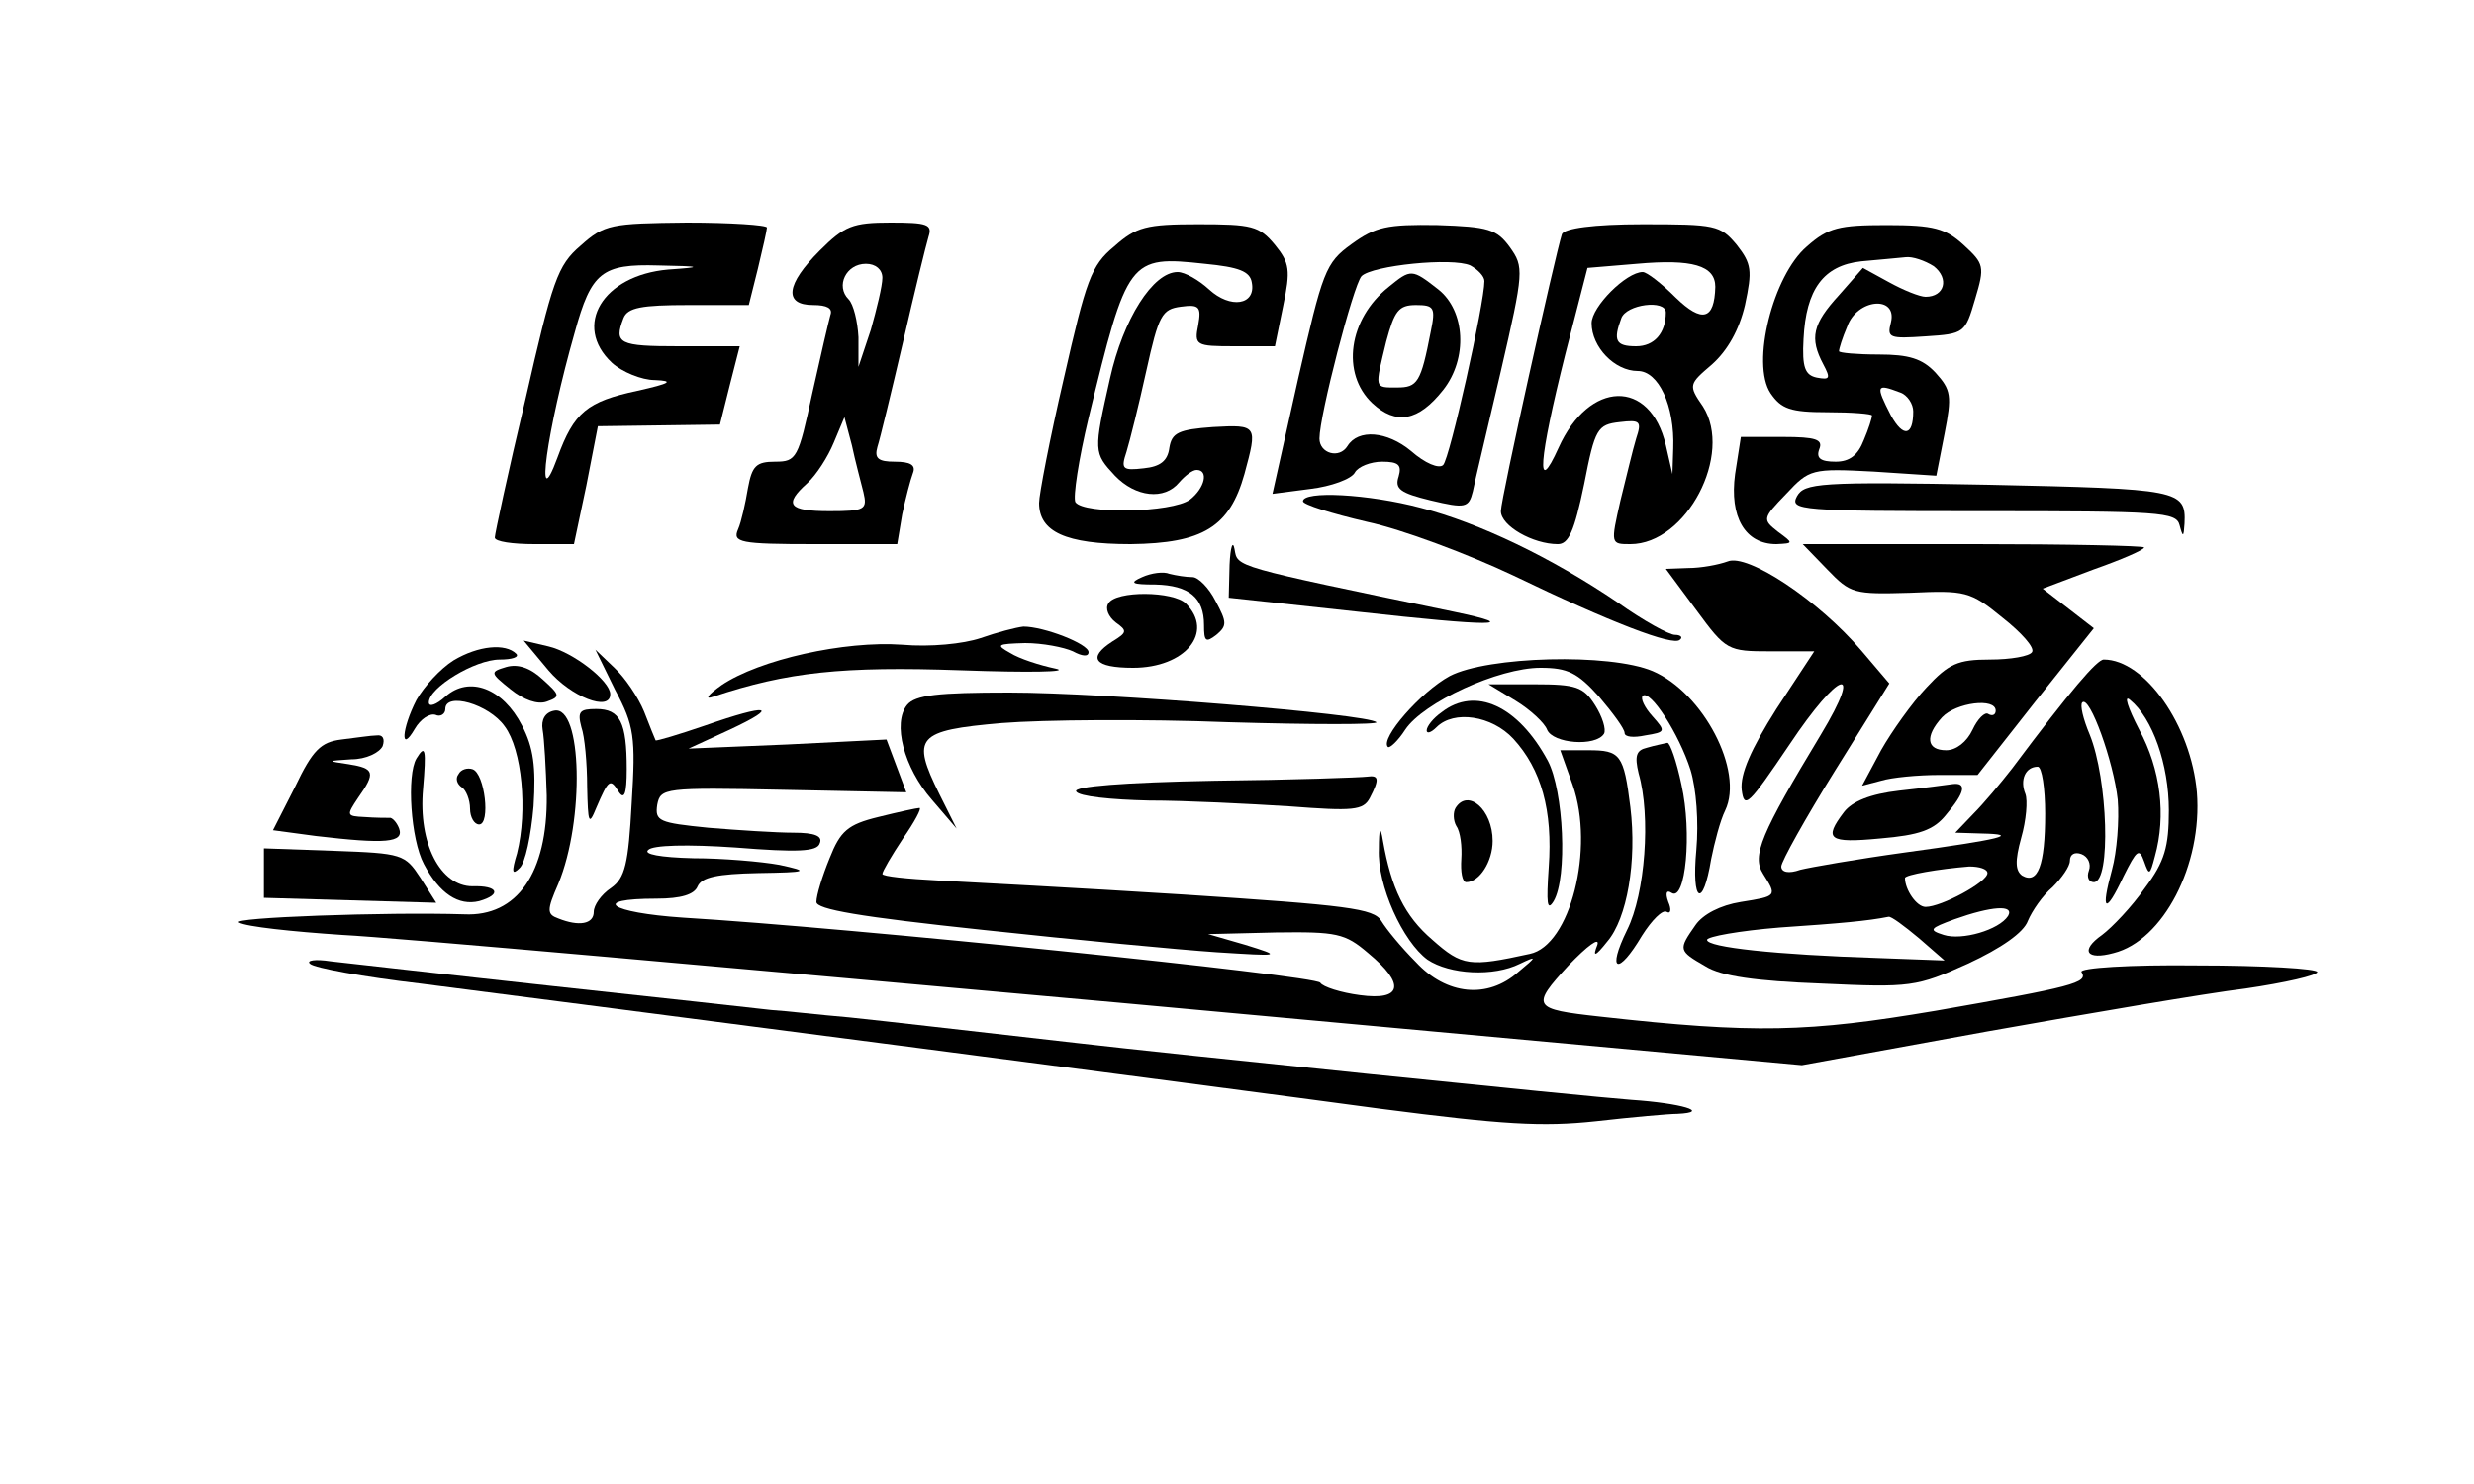 <?xml version="1.0" standalone="no"?>
<!DOCTYPE svg PUBLIC "-//W3C//DTD SVG 20010904//EN"
 "http://www.w3.org/TR/2001/REC-SVG-20010904/DTD/svg10.dtd">
<svg version="1.0" xmlns="http://www.w3.org/2000/svg"
 width="300pt" height="180pt" viewBox="0 0 300 180"
 preserveAspectRatio="xMidYMid meet">
<g transform="translate(0,180) scale(0.1,-0.1)"
fill="#000000" stroke="none">
<path d="M704 1502 c-28 -24 -34 -42 -67 -187 -21 -88 -37 -163 -37 -167 0 -5
22 -8 48 -8 l48 0 15 71 14 72 74 1 74 1 12 48 12 47 -74 0 c-72 0 -79 3 -67
34 5 13 22 16 79 16 l73 0 11 44 c6 25 11 47 11 50 0 3 -44 6 -97 6 -92 -1
-100 -2 -129 -28z m106 -29 c-79 -7 -116 -68 -68 -113 12 -11 36 -21 52 -21
24 -1 19 -4 -21 -13 -61 -13 -77 -26 -97 -81 -28 -76 -13 33 21 152 20 73 33
83 101 81 54 -1 55 -2 12 -5z"/>
<path d="M994 1496 c-41 -41 -44 -66 -8 -66 17 0 24 -4 21 -12 -2 -7 -12 -50
-22 -95 -17 -79 -19 -83 -45 -83 -23 0 -28 -5 -33 -32 -3 -18 -8 -41 -12 -50
-7 -16 2 -18 93 -18 l100 0 6 36 c4 19 10 42 13 50 4 10 -3 14 -22 14 -20 0
-25 4 -21 18 3 9 17 67 31 127 14 61 28 118 31 128 5 15 -2 17 -46 17 -46 0
-56 -4 -86 -34z m76 -33 c0 -10 -7 -38 -14 -63 l-15 -45 0 36 c-1 19 -6 40
-12 46 -16 16 -3 43 21 43 12 0 20 -7 20 -17z m-23 -260 c5 -21 2 -23 -41 -23
-50 0 -56 8 -27 34 11 10 25 32 32 49 l13 31 9 -34 c4 -19 11 -45 14 -57z"/>
<path d="M1351 1501 c-28 -23 -34 -41 -61 -160 -17 -73 -30 -141 -30 -151 0
-35 32 -50 111 -50 88 1 120 21 138 85 16 59 16 60 -38 57 -42 -3 -50 -7 -53
-25 -2 -16 -11 -23 -31 -25 -26 -3 -28 -1 -21 20 4 13 15 57 24 98 15 68 19
75 42 78 22 3 25 0 21 -22 -5 -25 -3 -26 44 -26 l49 0 10 49 c9 43 8 52 -10
74 -19 23 -28 25 -93 25 -63 0 -75 -3 -102 -27z m167 -44 c5 -27 -26 -32 -52
-8 -12 11 -29 21 -38 21 -30 0 -66 -57 -82 -129 -20 -89 -20 -90 6 -118 25
-26 60 -30 78 -8 7 8 16 15 21 15 15 0 10 -22 -8 -36 -22 -16 -129 -18 -139
-3 -3 6 4 52 16 102 47 194 49 197 141 187 41 -4 55 -9 57 -23z"/>
<path d="M1639 1504 c-32 -23 -35 -33 -65 -164 l-31 -139 46 6 c25 3 50 12 54
20 4 7 19 13 33 13 20 0 24 -4 20 -18 -5 -15 2 -20 39 -29 42 -10 46 -9 51 11
2 11 18 77 34 146 28 121 28 126 11 150 -16 22 -26 25 -88 27 -61 1 -75 -2
-104 -23z m161 -45 c0 -27 -42 -215 -50 -223 -5 -5 -22 2 -39 17 -29 24 -64
27 -77 6 -10 -16 -34 -9 -34 9 0 28 41 186 51 197 13 13 110 23 132 13 9 -5
17 -13 17 -19z"/>
<path d="M1684 1452 c-49 -39 -58 -105 -20 -141 29 -27 56 -22 86 16 30 38 27
96 -6 122 -32 25 -33 25 -60 3z m51 -54 c-12 -62 -16 -68 -41 -68 -28 0 -27
-2 -13 56 10 37 15 44 36 44 22 0 24 -3 18 -32z"/>
<path d="M1894 1516 c-8 -25 -74 -321 -74 -336 0 -18 39 -40 69 -40 13 0 20
15 32 73 13 67 16 72 43 75 25 3 27 1 20 -20 -4 -13 -12 -47 -19 -75 -12 -53
-12 -53 12 -53 68 0 125 109 88 167 -18 26 -17 27 11 51 19 17 33 42 40 72 9
42 8 50 -10 73 -20 24 -26 25 -114 25 -60 0 -95 -5 -98 -12z m186 -64 c-1 -40
-16 -44 -48 -13 -17 17 -35 31 -40 31 -20 0 -62 -42 -62 -62 0 -29 28 -58 56
-58 25 0 45 -42 43 -94 l-1 -31 -8 35 c-19 81 -93 79 -130 -3 -28 -62 -24 -15
8 113 l27 105 60 5 c67 6 95 -2 95 -28z m-60 -31 c0 -25 -14 -41 -36 -41 -25
0 -28 7 -18 34 6 17 54 23 54 7z"/>
<path d="M2191 1501 c-41 -35 -68 -142 -44 -178 13 -19 24 -23 69 -23 30 0 54
-2 54 -4 0 -3 -4 -16 -10 -30 -7 -18 -17 -26 -34 -26 -18 0 -24 4 -20 15 5 12
-4 15 -44 15 l-51 0 -7 -45 c-7 -52 12 -85 50 -85 21 1 21 1 2 15 -19 15 -19
16 10 46 28 30 31 31 106 27 l76 -5 10 51 c9 46 8 53 -11 74 -16 17 -32 22
-69 22 -26 0 -48 2 -48 4 0 3 4 16 10 30 12 34 61 38 53 5 -5 -19 -2 -20 42
-17 47 3 48 4 60 45 12 40 11 43 -14 66 -22 20 -36 24 -93 24 -58 0 -71 -3
-97 -26z m154 -24 c19 -15 13 -37 -10 -37 -7 0 -27 8 -45 18 l-31 17 -29 -33
c-32 -35 -36 -52 -19 -84 9 -17 8 -19 -8 -16 -14 3 -18 12 -16 47 3 60 24 89
70 94 21 2 45 4 54 5 8 1 23 -4 34 -11z m-41 -153 c9 -3 16 -14 16 -23 0 -30
-12 -32 -27 -5 -19 37 -18 39 11 28z"/>
<path d="M2179 1198 c-9 -17 3 -18 225 -18 215 0 235 -1 239 -17 4 -15 5 -15
6 2 2 41 -7 42 -237 47 -207 4 -224 2 -233 -14z"/>
<path d="M1580 1192 c0 -4 35 -15 78 -25 42 -9 122 -39 177 -65 118 -57 194
-86 202 -78 4 3 1 6 -6 6 -7 0 -38 17 -69 39 -81 55 -169 97 -239 115 -64 17
-143 21 -143 8z"/>
<path d="M1491 1115 l-1 -40 157 -17 c161 -18 202 -18 116 0 -270 56 -262 54
-266 76 -2 11 -5 3 -6 -19z"/>
<path d="M2216 1109 c28 -29 32 -30 100 -28 67 3 73 2 112 -30 23 -18 40 -37
36 -42 -3 -5 -26 -9 -51 -9 -39 0 -50 -5 -77 -34 -17 -18 -42 -53 -55 -76
l-23 -43 23 6 c13 4 45 7 70 7 l47 0 70 89 71 89 -31 24 -31 24 61 23 c34 12
62 24 62 27 0 2 -93 4 -207 4 l-207 0 30 -31z m204 -171 c0 -5 -4 -7 -9 -4 -4
3 -13 -6 -19 -19 -7 -15 -20 -25 -32 -25 -24 0 -26 17 -5 40 17 18 65 24 65 8z"/>
<path d="M2095 1119 c-11 -4 -32 -8 -48 -8 l-27 -1 37 -50 c36 -49 38 -50 90
-50 l53 0 -46 -70 c-31 -49 -44 -79 -42 -98 3 -24 8 -19 58 55 60 90 91 100
38 12 -73 -121 -84 -147 -70 -169 17 -27 17 -27 -27 -34 -25 -4 -46 -15 -55
-28 -21 -30 -21 -31 12 -50 19 -12 61 -18 141 -21 108 -5 115 -4 177 24 41 19
68 38 73 52 5 12 18 31 30 41 11 11 21 25 21 32 0 8 6 11 14 8 8 -3 12 -12 9
-20 -3 -8 0 -14 6 -14 21 0 17 125 -5 179 -8 19 -12 36 -9 39 9 9 38 -72 43
-118 2 -25 -1 -63 -7 -85 -14 -51 -8 -55 14 -8 16 32 19 35 25 18 6 -17 7 -17
13 6 14 50 7 106 -19 154 -14 27 -19 43 -11 36 27 -22 47 -78 47 -134 0 -44
-5 -62 -29 -94 -16 -23 -40 -48 -52 -57 -27 -19 -19 -31 14 -22 60 15 108 107
101 195 -7 81 -63 161 -113 161 -8 0 -40 -37 -111 -132 -14 -18 -35 -43 -47
-55 l-22 -23 32 -1 c48 -1 24 -7 -93 -23 -58 -8 -115 -18 -127 -21 -14 -5 -23
-3 -23 4 0 6 29 58 65 116 l66 106 -34 40 c-52 61 -138 118 -162 108z m385
-306 c0 -63 -9 -86 -28 -75 -8 6 -9 17 -1 46 6 21 8 45 5 53 -7 17 0 33 15 33
5 0 9 -26 9 -57z m-70 -72 c0 -11 -56 -41 -75 -41 -11 0 -25 21 -25 35 0 4 41
11 78 14 12 0 22 -3 22 -8z m25 -52 c-11 -17 -56 -30 -78 -23 -19 6 -17 8 13
19 45 16 73 18 65 4z m-108 -27 l31 -27 -81 3 c-124 4 -207 13 -207 22 0 4 39
11 88 15 74 5 107 8 132 13 3 1 19 -11 37 -26z"/>
<path d="M1385 1100 c-16 -7 -13 -9 16 -9 41 -1 59 -16 59 -49 0 -20 2 -22 15
-12 13 11 13 15 -1 41 -8 16 -21 29 -28 29 -8 0 -20 2 -28 4 -7 3 -22 1 -33
-4z"/>
<path d="M1344 1068 c-4 -6 0 -16 9 -23 14 -10 14 -12 -4 -23 -31 -20 -22 -32
25 -32 63 0 99 43 64 78 -15 15 -85 16 -94 0z"/>
<path d="M1189 1026 c-21 -7 -61 -11 -95 -8 -70 5 -173 -18 -219 -49 -17 -12
-21 -18 -10 -14 90 30 157 37 300 32 83 -3 134 -2 115 2 -19 4 -44 12 -55 19
-18 10 -16 11 18 12 21 0 47 -5 58 -10 11 -6 19 -7 19 -1 0 10 -54 31 -79 31
-9 -1 -32 -7 -52 -14z"/>
<path d="M550 999 c-16 -10 -36 -32 -45 -48 -18 -35 -20 -66 -2 -35 7 12 18
19 25 17 6 -3 12 1 12 7 0 21 53 6 72 -21 21 -28 28 -102 15 -154 -7 -23 -6
-27 3 -18 7 6 14 40 17 75 3 48 0 71 -14 98 -23 45 -64 61 -93 35 -11 -10 -20
-13 -20 -7 0 18 56 52 86 52 15 0 24 3 20 7 -13 13 -46 10 -76 -8z"/>
<path d="M665 987 c27 -32 75 -51 75 -29 0 16 -45 51 -75 58 l-30 7 30 -36z"/>
<path d="M746 963 c23 -43 25 -57 20 -137 -4 -74 -8 -91 -25 -103 -12 -8 -21
-21 -21 -29 0 -15 -18 -18 -43 -8 -14 5 -14 10 0 42 32 77 29 217 -5 210 -11
-2 -16 -11 -14 -23 2 -11 4 -47 5 -80 1 -94 -36 -147 -100 -144 -95 3 -286 -4
-273 -10 8 -5 65 -11 125 -15 61 -3 484 -41 940 -82 l830 -76 225 41 c124 22
264 46 313 52 48 7 87 16 87 20 0 4 -65 8 -146 8 -81 1 -143 -3 -140 -8 9 -13
-11 -18 -177 -47 -154 -26 -219 -28 -407 -7 -82 9 -84 12 -38 62 23 24 38 35
35 25 -6 -15 -3 -15 12 4 24 28 36 97 28 163 -8 64 -12 69 -51 69 l-34 0 15
-42 c27 -77 -3 -195 -52 -205 -73 -16 -82 -15 -118 17 -34 29 -50 63 -60 120
-3 19 -5 16 -5 -10 -2 -44 29 -112 59 -134 27 -18 80 -21 112 -5 21 10 21 9
-2 -10 -37 -33 -87 -28 -124 12 -18 18 -36 40 -42 50 -9 15 -41 19 -240 32
-126 8 -260 15 -297 17 -38 2 -68 5 -68 8 0 3 11 22 25 43 14 20 23 37 20 37
-3 0 -26 -5 -50 -11 -37 -9 -46 -17 -59 -50 -9 -22 -16 -45 -16 -53 0 -9 52
-18 203 -34 111 -12 238 -24 282 -27 79 -5 80 -5 35 9 l-45 13 82 2 c74 1 84
-1 112 -25 46 -38 41 -58 -10 -51 -23 3 -45 10 -48 15 -6 9 -573 67 -773 79
-89 6 -113 23 -32 23 30 0 46 5 50 15 5 11 24 15 73 16 61 1 63 2 26 10 -22 4
-69 8 -104 8 -41 1 -61 5 -55 10 5 6 48 7 106 3 75 -6 99 -5 102 5 4 9 -6 13
-32 13 -20 0 -67 3 -103 6 -60 6 -65 8 -62 28 4 20 8 21 153 18 l149 -3 -12
32 -12 32 -120 -6 -120 -5 50 23 c62 29 47 32 -30 5 -32 -11 -59 -19 -60 -18
-1 2 -7 17 -14 35 -7 17 -23 41 -36 53 l-23 22 24 -49z"/>
<path d="M614 991 c-20 -6 -20 -7 5 -27 16 -13 33 -19 44 -15 17 6 16 8 -5 27
-15 14 -30 19 -44 15z"/>
<path d="M1758 980 c-35 -19 -85 -76 -75 -86 2 -2 12 7 21 21 22 33 113 75
164 75 33 0 45 -6 71 -35 17 -20 31 -39 31 -44 0 -5 11 -6 25 -3 25 4 25 5 9
23 -10 11 -15 22 -12 25 9 8 44 -46 58 -90 7 -23 10 -63 7 -97 -6 -64 8 -72
18 -11 4 20 11 47 17 59 23 48 -27 143 -88 169 -52 22 -200 18 -246 -6z"/>
<path d="M1838 950 c18 -11 35 -27 38 -35 7 -17 59 -21 69 -5 3 5 -2 21 -11
35 -14 22 -23 25 -73 25 l-56 0 33 -20z"/>
<path d="M1100 945 c-18 -22 -4 -76 30 -115 l30 -35 -21 42 c-34 69 -28 77 76
86 50 4 173 5 275 1 102 -3 182 -3 179 0 -10 10 -330 36 -445 36 -87 0 -114
-3 -124 -15z"/>
<path d="M1748 936 c-10 -7 -18 -17 -18 -22 0 -4 5 -3 12 4 21 21 67 14 93
-14 34 -37 48 -87 43 -156 -3 -44 -2 -54 6 -41 17 29 12 134 -7 170 -36 67
-88 91 -129 59z"/>
<path d="M705 918 c4 -11 7 -44 7 -72 1 -45 2 -48 11 -26 15 35 17 36 27 20 7
-11 10 -3 10 27 0 57 -8 73 -37 73 -20 0 -23 -3 -18 -22z"/>
<path d="M414 903 c-25 -3 -35 -13 -56 -57 l-27 -53 52 -7 c85 -10 107 -8 101
9 -3 8 -9 14 -12 13 -4 0 -17 0 -30 1 -22 1 -22 2 -8 23 22 31 20 36 -11 41
-27 4 -27 4 3 6 18 0 34 8 38 16 3 9 0 14 -7 13 -7 0 -26 -3 -43 -5z"/>
<path d="M1997 893 c-13 -3 -15 -10 -10 -31 15 -52 8 -146 -14 -190 -25 -51
-11 -56 18 -7 12 19 25 32 30 29 5 -3 6 3 2 12 -4 11 -2 15 4 11 17 -11 25 73
12 131 -6 29 -14 51 -17 51 -4 -1 -15 -3 -25 -6z"/>
<path d="M505 880 c-12 -20 -7 -98 9 -128 19 -36 42 -51 67 -45 28 8 23 19 -8
18 -39 0 -66 52 -60 118 4 48 3 55 -8 37z"/>
<path d="M556 861 c-4 -5 -2 -12 4 -16 5 -3 10 -15 10 -26 0 -10 5 -19 11 -19
14 0 7 62 -8 67 -6 2 -14 0 -17 -6z"/>
<path d="M1472 853 c-109 -2 -171 -7 -167 -13 3 -6 43 -10 88 -11 45 0 122 -4
170 -7 78 -6 90 -5 98 10 12 23 11 28 -3 26 -7 -1 -91 -4 -186 -5z"/>
<path d="M2303 841 c-35 -4 -57 -13 -67 -26 -25 -33 -19 -38 44 -32 47 4 65
10 80 29 23 27 25 39 8 37 -7 -1 -37 -5 -65 -8z"/>
<path d="M1765 820 c-3 -5 -3 -15 1 -22 5 -7 7 -25 6 -40 -1 -15 1 -28 6 -28
16 0 32 25 32 50 0 38 -30 64 -45 40z"/>
<path d="M320 741 l0 -30 104 -3 105 -3 -19 30 c-19 29 -22 30 -105 33 l-85 3
0 -30z"/>
<path d="M376 631 c5 -5 65 -16 134 -24 196 -25 966 -125 1165 -152 147 -19
195 -22 260 -15 44 5 89 9 99 9 42 2 4 13 -56 17 -55 4 -563 56 -673 69 -168
19 -218 25 -275 31 -36 3 -78 8 -95 9 -16 2 -136 15 -265 29 -129 14 -250 28
-269 30 -19 3 -30 1 -25 -3z"/>
</g>
</svg>
